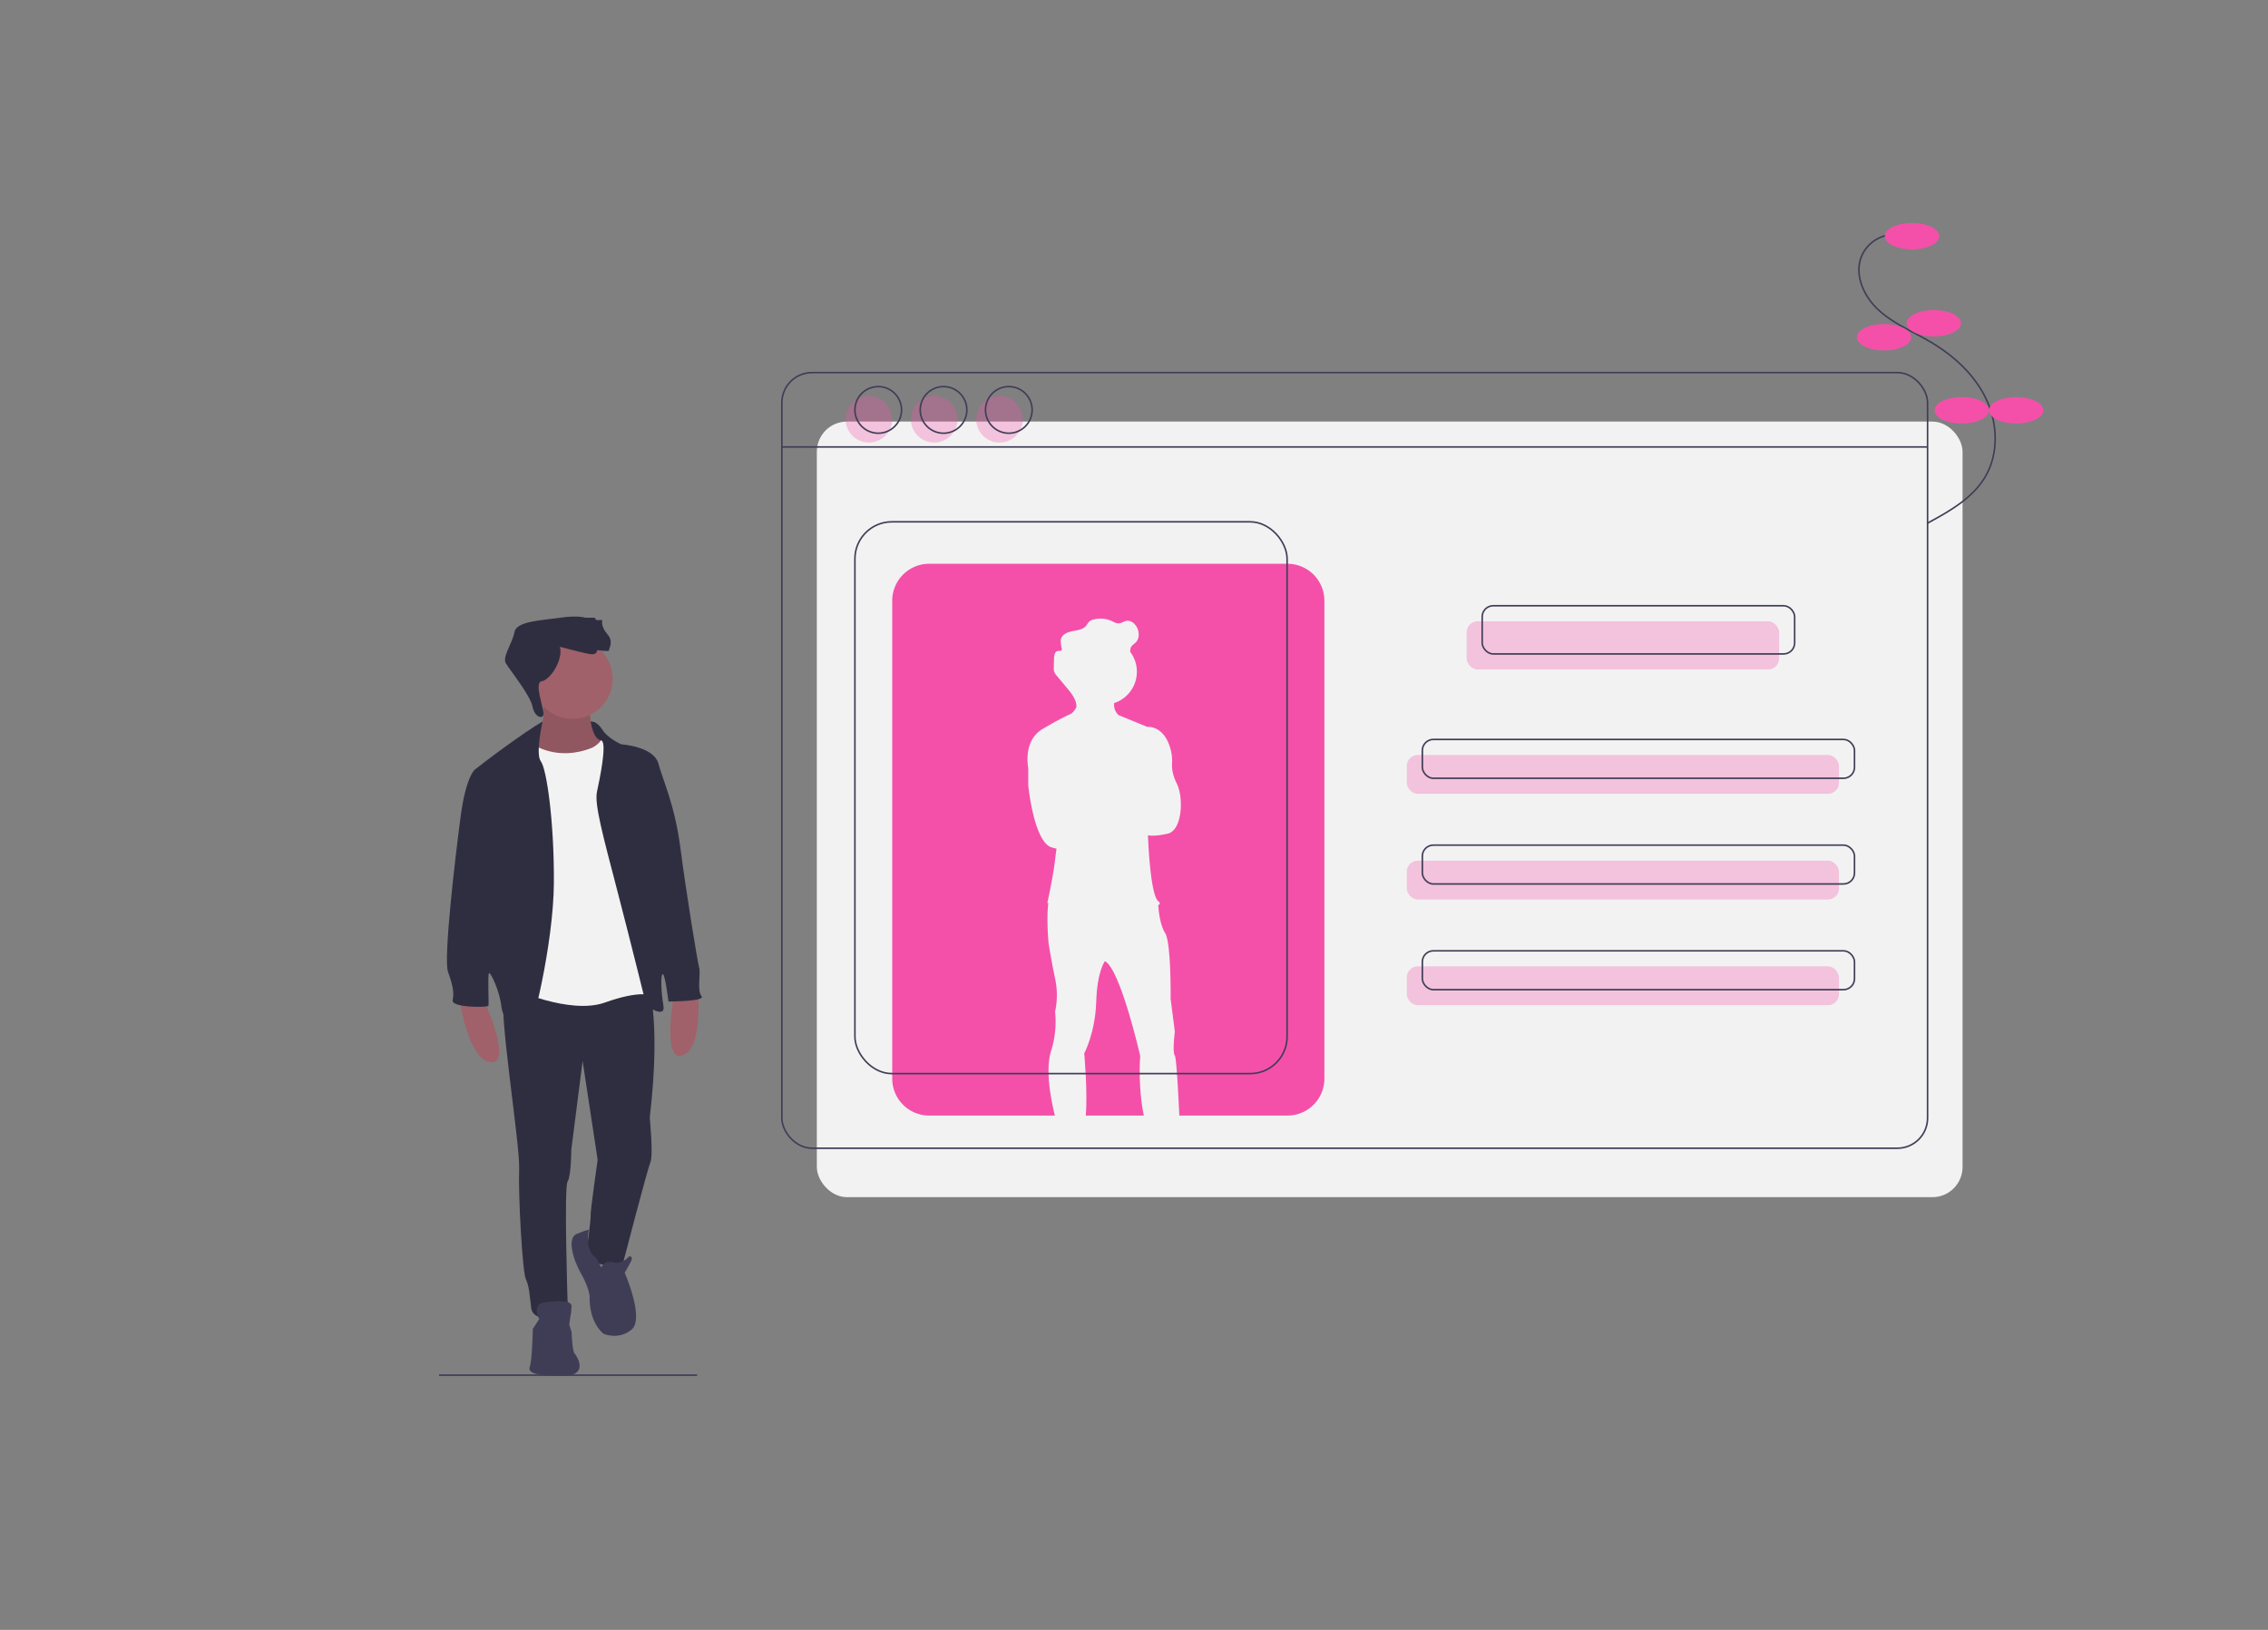 <?xml version="1.0" encoding="UTF-8" standalone="no"?>
<svg
   id="fe80fb2b-bcaf-407e-919b-306adc32f78b"
   data-name="Layer 1"
   width="1032"
   height="741.753"
   viewBox="0 0 1032 741.753"
   version="1.1"
   sodipodi:docname="profile.svg"
   inkscape:version="1.1.1 (3bf5ae0d25, 2021-09-20)"
   xmlns:inkscape="http://www.inkscape.org/namespaces/inkscape"
   xmlns:sodipodi="http://sodipodi.sourceforge.net/DTD/sodipodi-0.dtd"
   xmlns="http://www.w3.org/2000/svg"
   xmlns:svg="http://www.w3.org/2000/svg">
  <rect x="0" y="0" width="1032" height="741.753" fill="#808080" stroke="none"/>
  <defs
     id="defs87" />
  <sodipodi:namedview
     id="namedview85"
     pagecolor="#ffffff"
     bordercolor="#666666"
     borderopacity="1.0"
     inkscape:pageshadow="2"
     inkscape:pageopacity="0.0"
     inkscape:pagecheckerboard="0"
     showgrid="false"
     inkscape:zoom="0.51230005"
     inkscape:cx="516.29899"
     inkscape:cy="371.85239"
     inkscape:window-width="1366"
     inkscape:window-height="704"
     inkscape:window-x="0"
     inkscape:window-y="0"
     inkscape:window-maximized="1"
     inkscape:current-layer="fe80fb2b-bcaf-407e-919b-306adc32f78b" />
  <title
     id="title2">profile</title>
  <line
     y1="625.821"
     x2="317.212"
     y2="625.821"
     fill="none"
     stroke="#3f3d56"
     stroke-miterlimit="10"
     id="line4"
     x1="199.788"
     style="stroke-width:0.707" />
  <rect
     x="371.679"
     y="191.849"
     width="521.332"
     height="352.978"
     rx="13.721"
     fill="#f2f2f2"
     id="rect6"
     style="stroke-width:0.707" />
  <rect
     x="355.763"
     y="169.567"
     width="521.332"
     height="352.978"
     rx="13.721"
     fill="none"
     stroke="#3f3d56"
     stroke-miterlimit="10"
     id="rect8"
     style="stroke-width:0.707" />
  <line
     x1="355.763"
     y1="203.407"
     x2="877.096"
     y2="203.407"
     fill="none"
     stroke="#3f3d56"
     stroke-miterlimit="10"
     id="line10"
     style="stroke-width:0.707" />
  <rect
     x="667.36"
     y="282.746"
     width="142.181"
     height="21.928"
     rx="5.017"
     fill="#f450a9"
     opacity="0.3"
     id="rect12"
     style="stroke-width:0.707" />
  <rect
     x="640.126"
     y="343.58"
     width="196.649"
     height="17.684"
     rx="5.017"
     fill="#f450a9"
     opacity="0.3"
     id="rect14"
     style="stroke-width:0.707" />
  <rect
     x="640.126"
     y="391.681"
     width="196.649"
     height="17.684"
     rx="5.017"
     fill="#f450a9"
     opacity="0.3"
     id="rect16"
     style="stroke-width:0.707" />
  <rect
     x="640.126"
     y="439.782"
     width="196.649"
     height="17.684"
     rx="5.017"
     fill="#f450a9"
     opacity="0.3"
     id="rect18"
     style="stroke-width:0.707" />
  <rect
     x="674.434"
     y="275.672"
     width="142.181"
     height="21.928"
     rx="5.017"
     fill="none"
     stroke="#3f3d56"
     stroke-miterlimit="10"
     id="rect20"
     style="stroke-width:0.707" />
  <rect
     x="647.2"
     y="336.506"
     width="196.649"
     height="17.684"
     rx="5.017"
     fill="none"
     stroke="#3f3d56"
     stroke-miterlimit="10"
     id="rect22"
     style="stroke-width:0.707" />
  <rect
     x="647.2"
     y="384.607"
     width="196.649"
     height="17.684"
     rx="5.017"
     fill="none"
     stroke="#3f3d56"
     stroke-miterlimit="10"
     id="rect24"
     style="stroke-width:0.707" />
  <rect
     x="647.2"
     y="432.708"
     width="196.649"
     height="17.684"
     rx="5.017"
     fill="none"
     stroke="#3f3d56"
     stroke-miterlimit="10"
     id="rect26"
     style="stroke-width:0.707" />
  <circle
     cx="395.376"
     cy="190.788"
     r="10.611"
     fill="#f450a9"
     opacity="0.3"
     id="circle28"
     style="stroke-width:0.707" />
  <circle
     cx="425.086"
     cy="190.788"
     r="10.611"
     fill="#f450a9"
     opacity="0.3"
     id="circle30"
     style="stroke-width:0.707" />
  <circle
     cx="454.795"
     cy="190.788"
     r="10.611"
     fill="#f450a9"
     opacity="0.3"
     id="circle32"
     style="stroke-width:0.707" />
  <circle
     cx="399.62"
     cy="186.543"
     r="10.611"
     fill="none"
     stroke="#3f3d56"
     stroke-miterlimit="10"
     id="circle34"
     style="stroke-width:0.707" />
  <circle
     cx="429.33"
     cy="186.543"
     r="10.611"
     fill="none"
     stroke="#3f3d56"
     stroke-miterlimit="10"
     id="circle36"
     style="stroke-width:0.707" />
  <circle
     cx="459.04"
     cy="186.543"
     r="10.611"
     fill="none"
     stroke="#3f3d56"
     stroke-miterlimit="10"
     id="circle38"
     style="stroke-width:0.707" />
  <path
     d="m 520.478,507.69 c -1.776,-8.183 -2.247,-19.36 -1.65,-27.135 0,0 -8.982,-39.462 -16.05,-43.143 l -0.002,0.002 c -0.108,0.139 -3.538,4.636 -3.973,18.55 -0.442,14.135 -5.447,23.412 -5.447,23.412 0,0 1.62,17.619 0.694,28.314 z"
     fill="#f450a9"
     id="path40"
     style="stroke-width:0.707" />
  <path
     d="M 585.82,256.573 H 422.802 a 16.815,16.815 0 0 0 -16.815,16.815 v 217.486 a 16.815,16.815 0 0 0 16.815,16.815 h 57.194 c -1.91,-7.922 -4.285,-20.295 -1.88,-28.898 l -0.001,-0.006 0.002,0.004 c 0.112,-0.401 0.232,-0.797 0.365,-1.182 a 44.916,44.916 0 0 0 1.621,-17.227 35.8,35.8 0 0 0 0,-15.019 c -1.767,-8.245 -3.004,-16.344 -3.004,-16.344 0,0 -0.974,-10.895 -0.124,-17.574 0.019,-0.147 0.041,-0.286 0.061,-0.428 -0.3,-0.068 -0.469,-0.108 -0.469,-0.108 0,0 2.503,-11.338 3.387,-18.553 0.209,-1.703 0.483,-3.862 0.78,-6.165 a 14.812,14.812 0 0 1 -2.4,-0.609 c -7.951,-2.798 -10.454,-28.123 -10.454,-28.123 v -8.025 c 0,0 -2.65,-12.295 6.626,-17.743 8.933,-5.246 12.499,-6.682 12.751,-6.781 0.068,-0.049 0.135,-0.093 0.204,-0.147 a 7.824,7.824 0 0 0 2.327,-2.995 q 0.018,-0.303 0.009,-0.603 c -0.151,-2.877 -2.153,-5.493 -4.054,-7.776 q -2.431,-2.92 -4.862,-5.841 a 5.71,5.71 0 0 1 -1.252,-2.027 4.671,4.671 0 0 1 -0.132,-1.276 q -0.002,-0.238 0.003,-0.476 0.04,-2.178 0.118,-4.354 c 0.046,-1.268 0.365,-2.867 1.606,-3.128 0.646,-0.136 1.5,0.101 1.842,-0.464 a 1.107,1.107 0 0 0 0.083,-0.75 c -0.004,0.019 -0.005,0.038 -0.011,0.057 -0.004,-0.024 -0.008,-0.047 -0.013,-0.071 a 15.871,15.871 0 0 1 -0.46,-3.103 4.133,4.133 0 0 1 0.199,-1.393 c 0.719,-2.105 3.196,-2.968 5.384,-3.365 2.188,-0.397 4.645,-0.739 6.019,-2.488 a 19.064,19.064 0 0 1 1.195,-1.679 4.69,4.69 0 0 1 2.239,-1.129 12.378,12.378 0 0 1 8.139,0.722 c 1.059,0.483 2.122,1.134 3.283,1.06 1.206,-0.076 2.236,-0.925 3.427,-1.132 1.923,-0.334 3.762,1.108 4.71,2.814 a 6.968,6.968 0 0 1 0.872,3.553 4.889,4.889 0 0 1 -1.248,3.354 c -0.828,0.878 -2.063,1.481 -2.407,2.638 -0.14,0.471 -0.108,0.978 -0.231,1.453 -0.015,0.059 -0.041,0.115 -0.061,0.172 0.023,0.029 0.048,0.057 0.07,0.087 a 15.018,15.018 0 0 1 -7.309,23.357 c -0.006,0.149 -0.011,0.298 -0.011,0.448 a 6.489,6.489 0 0 0 2.009,4.997 l 13.12,5.38 c 0,0 7.898,-0.957 10.748,10.83 a 20.391,20.391 0 0 1 0.488,5.983 c -0.104,1.777 0.138,4.906 2.163,8.955 3.239,6.479 2.503,21.35 -4.123,22.823 -6.276,1.395 -8.717,0.809 -8.958,0.743 l -0.014,0.26 c 0.103,2.791 1.097,26.858 4.702,29.77 0.997,0.805 0.807,1.349 -0.012,1.716 l 0.002,0.002 c 0,0 0.007,0.155 0.022,0.433 0.108,1.76 0.665,8.463 3.079,12.278 2.798,4.417 2.505,29.892 2.505,29.892 l 1.913,15.019 c 0,0 -1.177,9.276 0,10.895 0.669,0.918 1.479,15.14 2.055,27.283 h 49.184 a 16.815,16.815 0 0 0 16.815,-16.815 V 273.388 a 16.815,16.815 0 0 0 -16.815,-16.815 z"
     fill="#f450a9"
     id="path42"
     style="stroke-width:0.707" />
  <rect
     x="389.01"
     y="237.474"
     width="196.649"
     height="251.117"
     rx="16.815"
     fill="none"
     stroke="#3f3d56"
     stroke-miterlimit="10"
     id="rect44"
     style="stroke-width:0.707" />
  <path
     d="m 271.108,328.992 c 0,0 -6.596,-1.95 -8.01,0.172 -1.415,2.122 1.929,17.506 1.929,17.506 l 14.534,0.883 -5.072,-12.808 z"
     fill="#2f2e41"
     id="path46"
     style="stroke-width:0.707" />
  <path
     d="m 220.263,455.322 c 0,0 13.224,29.032 3.04,28.12 -10.184,-0.912 -14.136,-28.12 -14.136,-28.12 z"
     fill="#a0616a"
     id="path48"
     style="stroke-width:0.707" />
  <path
     d="m 306.751,452.297 c 0,0 -5.801,31.37 3.859,28.019 9.66,-3.351 6.907,-30.706 6.907,-30.706 z"
     fill="#a0616a"
     id="path50"
     style="stroke-width:0.707" />
  <path
     d="m 268.295,321.713 c 0,0 -0.152,14.592 5.472,15.352 5.624,0.76 -3.192,8.512 -3.192,8.512 l -10.032,1.976 -14.44,-1.064 -6.384,-8.208 c 0,0 11.248,-5.32 6.384,-21.888 z"
     fill="#a0616a"
     id="path52"
     style="stroke-width:0.707" />
  <path
     d="m 268.295,321.713 c 0,0 -0.152,14.592 5.472,15.352 5.624,0.76 -3.192,8.512 -3.192,8.512 l -10.032,1.976 -14.44,-1.064 -6.384,-8.208 c 0,0 11.248,-5.32 6.384,-21.888 z"
     opacity="0.1"
     id="path54"
     style="stroke-width:0.707" />
  <path
     d="m 294.135,445.137 c 0,0 7.144,15.352 1.52,63.536 0,0 1.672,17.024 0.304,20.216 -1.368,3.192 -12.616,46.512 -12.616,46.512 0,0 -14.44,3.192 -16.416,-6.384 0,0 1.976,-13.68 1.824,-15.808 -0.152,-2.128 3.192,-25.384 3.192,-25.384 l -6.84,-44.992 -5.168,40.584 c 0,0 0,11.704 -1.672,14.288 -1.672,2.584 0,54.568 0,54.568 0,0 4.712,7.904 -2.432,8.056 -7.144,0.152 -13.528,-0.152 -14.136,-5.168 -0.608,-5.016 -0.912,-10.032 -2.432,-13.072 -1.52,-3.04 -3.496,-37.848 -3.04,-50.008 0.456,-12.16 -10.032,-74.632 -6.688,-81.168 3.344,-6.536 64.6,-5.776 64.6,-5.776 z"
     fill="#2f2e41"
     id="path56"
     style="stroke-width:0.707" />
  <circle
     cx="260.543"
     cy="308.945"
     r="18.24"
     fill="#a0616a"
     id="circle58"
     style="stroke-width:0.707" />
  <path
     d="m 242.303,338.585 c 0,0 11.096,8.208 27.208,1.672 0,0 5.32,-2.584 4.864,-6.536 -0.456,-3.952 11.096,31.768 11.096,31.768 l 11.704,62.168 -0.608,25.384 c 0,0 -5.168,-2.584 -21.28,3.192 -16.112,5.776 -42.408,-6.536 -42.408,-6.536 l 0.912,-65.208 0.912,-38 2.432,-8.36 c 0,0 1.216,-2.28 5.168,0.456 z"
     fill="#f2f2f2"
     id="path60"
     style="stroke-width:0.707" />
  <path
     d="m 268.802,328.381 c 0,0 2.685,-0.436 5.269,3.668 2.584,4.104 8.664,6.688 8.664,6.688 0,0 14.744,0.912 16.872,8.816 2.128,7.904 7.448,18.696 10.032,38.608 2.584,19.912 7.752,51.68 8.512,54.264 0.76,2.584 -1.064,10.488 1.064,12.92 2.128,2.432 -15.048,2.432 -15.048,2.432 0,0 -1.52,-12.464 -2.584,-12.464 -1.064,0 -0.76,8.36 0.304,14.44 1.064,6.08 -7.752,0 -7.752,0 0,0 -6.84,-27.816 -13.376,-52.896 -6.536,-25.08 -10.336,-38.912 -9.12,-44.536 1.216,-5.624 4.56,-21.736 2.128,-23.256 -2.432,-1.52 -4.965,-8.684 -4.965,-8.684 z"
     fill="#2f2e41"
     id="path62"
     style="stroke-width:0.707" />
  <path
     d="m 246.882,328.368 c 0,0 -3.971,2.161 -14.003,9.305 -10.032,7.144 -16.872,12.616 -16.872,12.616 0,0 -3.952,3.04 -6.384,21.128 -2.432,18.088 -7.904,64.904 -5.776,70.832 2.128,5.928 2.888,9.424 2.128,12.92 -0.76,3.496 15.96,3.344 16.264,2.584 0.304,-0.76 -0.456,-14.592 0.304,-14.896 0.76,-0.304 4.864,8.208 5.624,15.352 0.76,7.144 9.576,12.768 11.552,12.768 1.976,0 12.16,-41.192 12.312,-69.312 0.152,-28.12 -3.344,-51.832 -5.928,-55.176 -2.584,-3.344 0.779,-18.121 0.779,-18.121 z"
     fill="#2f2e41"
     id="path64"
     style="stroke-width:0.707" />
  <path
     d="m 273.615,576.77 c 0,0 1.216,-3.344 5.472,-2.28 4.256,1.064 7.144,-2.736 7.144,-2.736 0,0 2.28,-0.304 0.76,2.584 -1.52,2.888 -2.736,4.864 -2.736,4.864 0,0 9.12,20.824 3.192,25.84 -5.928,5.016 -12.768,1.976 -12.768,1.976 0,0 -6.688,-4.712 -6.384,-17.176 0,0 -0.304,-3.952 -3.952,-10.336 -3.648,-6.384 -6.384,-16.112 -1.976,-17.936 4.408,-1.824 5.543,-1.892 5.543,-1.892 0,0 -2.063,9.434 3.265,12.731 z"
     fill="#3f3d56"
     id="path66"
     style="stroke-width:0.707" />
  <path
     d="m 245.343,600.33 c 0,0 -3.648,-6.84 2.432,-7.6 6.08,-0.76 12.616,-1.216 12.312,1.976 -0.304,3.192 -1.064,8.056 -1.064,8.056 l 1.064,3.496 c 0,0 0.304,8.664 1.368,9.728 1.064,1.064 6.84,10.184 -5.472,10.184 -12.312,0 -15.96,-1.368 -14.896,-4.256 1.064,-2.888 1.368,-17.176 1.368,-17.176 z"
     fill="#3f3d56"
     id="path68"
     style="stroke-width:0.707" />
  <path
     d="m 254.767,294.353 c 0,0 8.512,2.28 12.92,3.192 4.408,0.912 3.952,-1.672 3.952,-1.672 0,0 5.776,0.76 5.472,0.152 -0.304,-0.608 2.432,-3.8 -0.76,-7.448 -3.192,-3.648 -2.28,-6.384 -2.28,-6.384 h -2.736 l -0.76,-1.064 h -4.256 c 0,0 -3.192,-1.216 -11.552,0 -8.36,1.216 -19.76,1.52 -20.672,6.536 -0.912,5.016 -5.624,11.248 -3.952,14.136 1.672,2.888 11.248,14.744 12.16,19.76 0.912,5.016 5.17,6.13 5.017,2.989 -0.153,-3.141 -4.409,-14.085 -0.761,-14.541 3.648,-0.456 9.88,-9.728 8.208,-15.656 z"
     fill="#2f2e41"
     id="path70"
     style="stroke-width:0.707" />
  <path
     d="m 861.095,106.755 a 16.257,16.257 0 0 0 -14.013,9.798 c -3.504,8.47 1.008,18.419 7.78,24.595 6.773,6.176 15.473,9.707 23.377,14.347 10.617,6.233 20.158,14.885 25.47,25.992 5.312,11.106 5.877,24.864 -0.367,35.475 -5.796,9.848 -16.335,15.742 -26.386,21.178"
     fill="none"
     stroke="#3f3d56"
     stroke-miterlimit="10"
     id="path72"
     style="stroke-width:0.707" />
  <ellipse
     cx="870.022"
     cy="107.493"
     rx="12.379"
     ry="6.013"
     fill="#f450a9"
     id="ellipse74"
     style="stroke-width:0.707" />
  <ellipse
     cx="879.925"
     cy="147.106"
     rx="12.379"
     ry="6.013"
     fill="#f450a9"
     id="ellipse76"
     style="stroke-width:0.707" />
  <ellipse
     cx="857.289"
     cy="153.472"
     rx="12.379"
     ry="6.013"
     fill="#f450a9"
     id="ellipse78"
     style="stroke-width:0.707" />
  <ellipse
     cx="892.658"
     cy="186.718"
     rx="12.379"
     ry="6.013"
     fill="#f450a9"
     id="ellipse80"
     style="stroke-width:0.707" />
  <ellipse
     cx="917.416"
     cy="186.718"
     rx="12.379"
     ry="6.013"
     fill="#f450a9"
     id="ellipse82"
     style="stroke-width:0.707" />
</svg>
